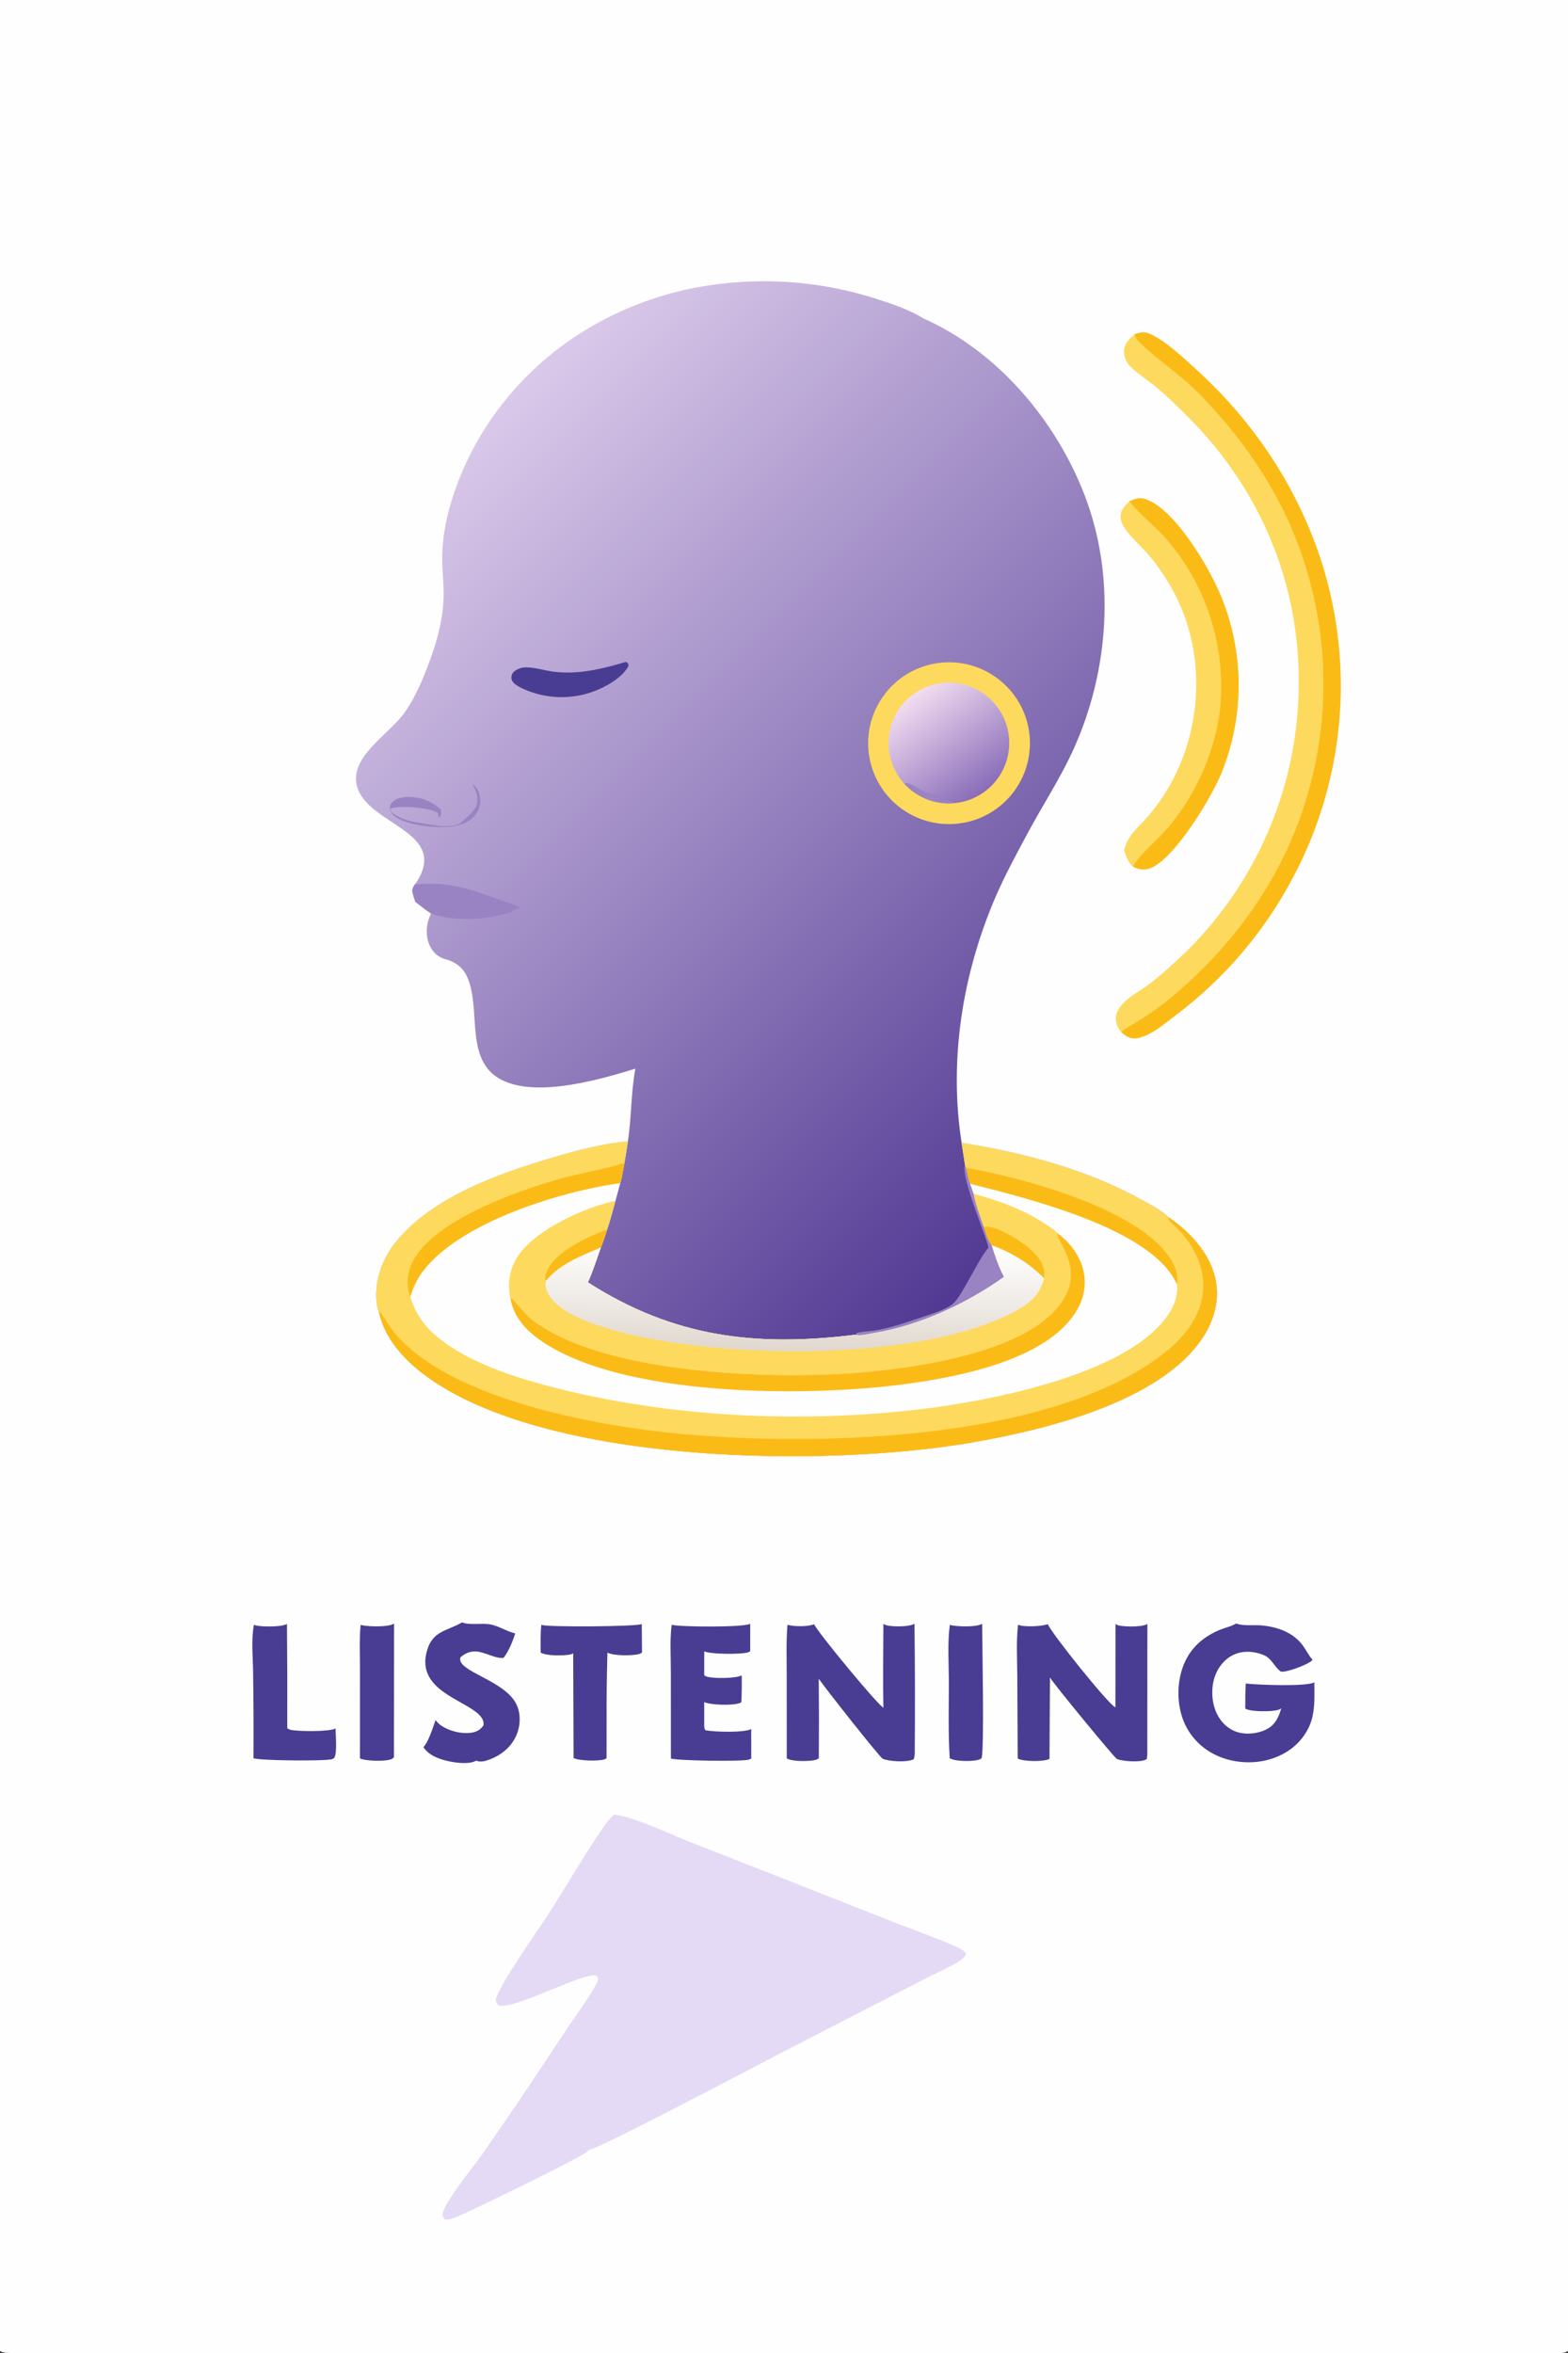 <?xml version="1.0" encoding="utf-8" ?>
<svg xmlns="http://www.w3.org/2000/svg" xmlns:xlink="http://www.w3.org/1999/xlink" width="1024" height="1536">
	<rect width="100%" height="100%" fill="#333333" stroke="none"/>
	<path fill="#FEFEFE" d="M0 0L1024 0L1024 1534.69C1023.17 1535.21 1022.35 1535.57 1021.39 1535.79C1015.2 1537.19 989.131 1536 981.169 1536L865.91 1536.01L391.421 1536.01L132.471 1536.01L47.604 1536C33.162 1536 18.507 1536.57 4.092 1535.91C2.508 1535.84 1.344 1535.54 0 1534.69L0 0Z"/>
	<defs>
		<linearGradient id="gradient_0" gradientUnits="userSpaceOnUse" x1="726.668" y1="747.41" x2="284.63" y2="304.835">
			<stop offset="0" stop-color="#513993"/>
			<stop offset="1" stop-color="#DAC9EA"/>
		</linearGradient>
	</defs>
	<path fill="url(#gradient_0)" d="M270.884 577.34C271.232 576.994 271.316 576.938 271.628 576.468C294.167 542.438 239.497 538.673 233.062 512.961C228.287 493.881 254.117 479.293 264.011 465.435C271.625 454.77 276.734 442.075 281.204 429.849C286.256 416.031 289.969 400.92 289.719 386.12C289.579 377.829 288.546 369.546 288.813 361.245C289.66 334.866 300.997 305.336 314.638 282.991C343.943 234.986 390.844 202.661 445.244 189.671C487.729 179.94 532.061 181.943 573.495 195.466C583.506 198.663 594.272 202.412 603.247 207.943C651.762 229.58 689.793 274.743 708.534 323.802C728.583 376.286 724.313 437.103 701.523 488.107C692.738 507.768 680.721 525.873 670.591 544.853C663.446 558.242 655.989 571.907 650.006 585.846C628.524 635.9 619.543 691.966 627.991 746.039C668.572 752.44 710.434 763.583 746.518 783.726C751.809 786.68 758.92 790.354 763.161 794.631C777.361 804.259 790.815 818.828 794.014 836.233C796.526 849.897 792.359 863.262 784.563 874.504C756.109 915.535 682.142 933.402 635.412 941.534C540.362 958.075 360.862 956.237 280.506 899.902C265.28 889.228 251.151 874.576 247.285 855.796C246.417 853.966 246.028 851.484 245.84 849.478C244.491 835.1 250.145 820.576 259.309 809.678C283.344 781.094 324.833 766.442 359.501 756.066C375.533 751.268 393.322 746.464 410.046 745.1C412.459 729.357 412.01 713.201 414.944 697.591C392.071 704.676 353.742 715.643 330.454 706.24C302.149 694.813 314.739 659.867 305.279 638.165C302.543 631.89 298.821 629.046 292.572 626.556C290.687 626.217 288.963 625.633 287.279 624.699C283.472 622.588 280.787 618.618 279.586 614.499C277.878 608.641 278.616 601.67 281.586 596.348C277.981 594.046 274.634 591.304 271.245 588.699C270.599 586.821 269.921 584.881 269.48 582.945C268.918 580.484 269.645 579.304 270.884 577.34Z"/>
	<path fill="#FEFEFE" d="M247.285 855.796C246.417 853.966 246.028 851.484 245.84 849.478C244.491 835.1 250.145 820.576 259.309 809.678C283.344 781.094 324.833 766.442 359.501 756.066C375.533 751.268 393.322 746.464 410.046 745.1C409.369 749.772 408.628 754.435 407.821 759.087C406.945 763.443 406.312 768.049 405.088 772.309L401.933 783.9C400.243 790.151 398.579 796.392 396.543 802.54C395.211 806.411 394.062 810.524 392.408 814.261C389.71 821.886 387.248 829.743 383.948 837.127C440.201 873.114 493.73 879.357 559.113 871.236C559.289 871.282 559.461 871.346 559.641 871.375C562.727 871.875 567.75 870.536 570.893 870.017C600.605 865.109 631.181 850.842 655.573 833.467C651.995 826.862 649.763 819.884 647.507 812.755C644.899 809.769 643.669 804.604 642.384 800.869C639.949 793.833 637.094 786.591 635.73 779.267L633.407 772.665C632.274 769.313 631.589 765.746 630.773 762.3L630.183 760.355L627.991 746.039C668.572 752.44 710.434 763.583 746.518 783.726C751.809 786.68 758.92 790.354 763.161 794.631C777.361 804.259 790.815 818.828 794.014 836.233C796.526 849.897 792.359 863.262 784.563 874.504C756.109 915.535 682.142 933.402 635.412 941.534C540.362 958.075 360.862 956.237 280.506 899.902C265.28 889.228 251.151 874.576 247.285 855.796Z"/>
	<path fill="#FDD95E" d="M247.285 855.796C246.417 853.966 246.028 851.484 245.84 849.478C244.491 835.1 250.145 820.576 259.309 809.678C283.344 781.094 324.833 766.442 359.501 756.066C375.533 751.268 393.322 746.464 410.046 745.1C409.369 749.772 408.628 754.435 407.821 759.087C406.945 763.443 406.312 768.049 405.088 772.309C366.559 777.528 300.484 797.739 276.282 829.712C272.291 834.984 269.847 840.184 267.942 846.473C271.275 857.747 277.556 866.396 286.775 873.693C307.046 889.74 335.079 898.78 359.761 905.214C436.402 925.193 522.236 929.274 600.943 919.941C645.21 914.692 731.907 898.229 760.632 861.272C765.891 854.506 769.633 846.989 768.588 838.23C767.93 836.852 767.215 835.502 766.444 834.185C746.404 800.505 669.724 781.929 633.407 772.665C632.274 769.313 631.589 765.746 630.773 762.3L630.183 760.355L627.991 746.039C668.572 752.44 710.434 763.583 746.518 783.726C751.809 786.68 758.92 790.354 763.161 794.631C777.361 804.259 790.815 818.828 794.014 836.233C796.526 849.897 792.359 863.262 784.563 874.504C756.109 915.535 682.142 933.402 635.412 941.534C540.362 958.075 360.862 956.237 280.506 899.902C265.28 889.228 251.151 874.576 247.285 855.796Z"/>
	<path fill="#FBBB17" d="M247.285 855.796C251.178 859.69 253.97 865.715 257.681 870.128C294.646 914.076 390.92 931.18 446.477 936.203C536.457 944.337 692.174 940.444 763.56 880.583C775.227 870.8 784.509 857.817 785.703 842.223C786.731 828.802 780.799 815.568 772.206 805.521C769.279 802.098 765.793 799.255 762.874 795.794L763.161 794.631C777.361 804.259 790.815 818.828 794.014 836.233C796.526 849.897 792.359 863.262 784.563 874.504C756.109 915.535 682.142 933.402 635.412 941.534C540.362 958.075 360.862 956.237 280.506 899.902C265.28 889.228 251.151 874.576 247.285 855.796Z"/>
	<path fill="#FBBB17" d="M267.942 846.473C267.839 846.244 267.719 846.023 267.632 845.788C265.078 838.884 266.215 830.068 269.482 823.625C283.469 796.04 340.114 776.484 367.769 768.944C380.691 765.422 394.301 763.465 406.985 759.362L407.821 759.087C406.945 763.443 406.312 768.049 405.088 772.309C366.559 777.528 300.484 797.739 276.282 829.712C272.291 834.984 269.847 840.184 267.942 846.473Z"/>
	<path fill="#FBBB17" d="M630.773 762.3C667.846 768.894 741.129 788.293 763.454 820.307C766.842 825.167 769.752 831.692 768.703 837.728C768.673 837.897 768.626 838.062 768.588 838.23C767.93 836.852 767.215 835.502 766.444 834.185C746.404 800.505 669.724 781.929 633.407 772.665C632.274 769.313 631.589 765.746 630.773 762.3Z"/>
	<path fill="#FDD95E" d="M635.73 779.267C652.962 783.94 669.824 790.034 684.619 800.287C686.295 801.449 689.225 803.098 690.283 804.833C690.288 804.972 690.287 805.111 690.298 805.249C690.531 808.283 692.732 811.135 694.108 813.816C701.586 828.378 701.415 840.184 690.726 853.288C666.947 882.442 602.081 892.203 566.313 895.554C507.225 901.089 390.817 897.618 345.488 859.833C343.337 858.04 334.968 847.816 333.909 847.473L333.441 848.075C333.363 847.885 333.323 847.68 333.281 847.479C331.257 837.672 332.853 828.041 338.432 819.706C349.858 802.638 382.167 787.934 401.933 783.9C400.243 790.151 398.579 796.392 396.543 802.54C395.211 806.411 394.062 810.524 392.408 814.261C389.71 821.886 387.248 829.743 383.948 837.127C440.201 873.114 493.73 879.357 559.113 871.236C559.289 871.282 559.461 871.346 559.641 871.375C562.727 871.875 567.75 870.536 570.893 870.017C600.605 865.109 631.181 850.842 655.573 833.467C651.995 826.862 649.763 819.884 647.507 812.755C644.899 809.769 643.669 804.604 642.384 800.869C639.949 793.833 637.094 786.591 635.73 779.267Z"/>
	<defs>
		<linearGradient id="gradient_1" gradientUnits="userSpaceOnUse" x1="517.731" y1="880.13" x2="518.723" y2="813.287">
			<stop offset="0" stop-color="#E1D9D0"/>
			<stop offset="1" stop-color="white"/>
		</linearGradient>
	</defs>
	<path fill="url(#gradient_1)" d="M647.507 812.755C660.495 817.507 672.212 824.469 681.879 834.453C679.19 844.28 674.061 849.668 665.277 854.719C604.651 889.576 469.555 887.384 402.371 868.795C388.776 865.033 365.562 857.817 358.258 844.954C356.668 842.155 355.757 839.31 356.447 836.088C365.586 824.919 379.538 819.837 392.408 814.261C389.71 821.886 387.248 829.743 383.948 837.127C440.201 873.114 493.73 879.357 559.113 871.236C559.289 871.282 559.461 871.346 559.641 871.375C562.727 871.875 567.75 870.536 570.893 870.017C600.605 865.109 631.181 850.842 655.573 833.467C651.995 826.862 649.763 819.884 647.507 812.755Z"/>
	<path fill="#FBBB17" d="M642.384 800.869C649.494 799.616 662.254 807.613 668.178 811.81C673.996 815.933 680.853 822.181 681.866 829.654C682.08 831.236 681.979 832.866 681.879 834.453C672.212 824.469 660.495 817.507 647.507 812.755C644.899 809.769 643.669 804.604 642.384 800.869Z"/>
	<path fill="#FBBB17" d="M396.543 802.54C395.211 806.411 394.062 810.524 392.408 814.261C379.538 819.837 365.586 824.919 356.447 836.088C356.372 835.936 356.275 835.794 356.22 835.633C355.535 833.602 356.654 830.946 357.496 829.086C363.114 816.682 384.335 807.156 396.543 802.54Z"/>
	<path fill="#FBBB17" d="M690.283 804.833C699.027 811.054 706.184 820.792 707.962 831.533C709.651 841.735 706.531 851.316 700.487 859.534C679.598 887.939 627.741 898.284 595.121 902.974C530.26 912.299 403.457 912.791 350.629 873.291C342.107 866.918 335.424 858.731 333.441 848.075L333.909 847.473C334.968 847.816 343.337 858.04 345.488 859.833C390.817 897.618 507.225 901.089 566.313 895.554C602.081 892.203 666.947 882.442 690.726 853.288C701.415 840.184 701.586 828.378 694.108 813.816C692.732 811.135 690.531 808.283 690.298 805.249C690.287 805.111 690.288 804.972 690.283 804.833Z"/>
	<path fill="#9A83C2" d="M270.884 577.34C292.321 575.269 306.397 580.057 326.001 587.255C330.431 588.881 336.022 590.254 339.962 592.746C338.025 593.273 335.476 593.574 334.232 595.26C318.328 600.476 297.506 602.058 281.586 596.348C277.981 594.046 274.634 591.304 271.245 588.699C270.599 586.821 269.921 584.881 269.48 582.945C268.918 580.484 269.645 579.304 270.884 577.34Z"/>
	<path fill="#9A83C2" d="M630.183 760.355L630.773 762.3C631.589 765.746 632.274 769.313 633.407 772.665L635.73 779.267C637.094 786.591 639.949 793.833 642.384 800.869C643.669 804.604 644.899 809.769 647.507 812.755C649.763 819.884 651.995 826.862 655.573 833.467C631.181 850.842 600.605 865.109 570.893 870.017C567.75 870.536 562.727 871.875 559.641 871.375C559.461 871.346 559.289 871.282 559.113 871.236L559.276 870.14C561.536 869.67 563.747 869.28 566.051 869.081L566.959 869.01C577.661 868.139 589.323 864.186 599.428 860.695C606.17 858.365 617.005 855.554 622.483 850.95C628.124 846.21 638.749 822.292 645.37 814.642C646.73 813.071 626.913 768.204 630.183 760.355Z"/>
	<path fill="#FDD95E" d="M615.469 432.521C644.464 430.144 669.924 451.652 672.418 480.63C674.912 509.608 653.502 535.148 624.527 537.758C595.387 540.383 569.663 518.829 567.155 489.685C564.647 460.542 586.309 434.912 615.469 432.521Z"/>
	<defs>
		<linearGradient id="gradient_2" gradientUnits="userSpaceOnUse" x1="642.863" y1="516.033" x2="595.93" y2="453.536">
			<stop offset="0" stop-color="#8A6DB9"/>
			<stop offset="1" stop-color="#F2DDF1"/>
		</linearGradient>
	</defs>
	<path fill="url(#gradient_2)" d="M599.9 450.927C613.863 442.831 631.352 444.063 644.042 454.036C656.732 464.009 662.058 480.708 657.487 496.185C652.915 511.661 639.368 522.788 623.295 524.269C610.93 525.408 598.752 520.656 590.427 511.445C579.026 498.83 577.001 480.328 585.404 465.547C588.855 459.476 593.858 454.43 599.9 450.927Z"/>
	<path fill="#9A83C2" d="M590.427 511.445C592.416 510.84 594.28 511.518 596.089 512.516C600.609 515.007 604.468 517.596 609.646 518.549C610.971 518.793 612.151 519.306 613.375 519.85L613.212 520.623C610.159 521.075 607.771 520.737 604.772 520.187C609.259 524.828 618.291 520.401 623.295 524.269C610.93 525.408 598.752 520.656 590.427 511.445Z"/>
	<path fill="#483D92" d="M408.748 432.071L410.331 433.2L410.331 434.948C405.968 443.061 393.909 449.379 385.494 452.099C370.484 457 354.152 455.836 339.99 448.856C338.108 447.821 335.112 446.203 334.33 444.077C333.773 442.563 333.889 440.933 334.736 439.573C336.101 437.381 339.76 435.889 342.241 435.708C348.291 435.266 355.538 437.74 361.639 438.488C377.798 440.469 393.387 436.665 408.748 432.071Z"/>
	<path fill="#9A83C2" d="M308.762 512.412L309.344 512.44C311.01 513.914 312.315 515.705 312.96 517.859C314.154 521.845 313.877 526.069 311.892 529.764C309.445 534.323 304.997 537.061 300.151 538.516C289.913 541.589 268.978 539.495 259.525 534.07C256.878 532.551 255.38 530.914 254.624 527.947C254.723 526.254 254.958 524.976 256.156 523.695C258.584 521.102 262.606 520.378 266.018 520.29C274.591 520.07 281.712 522.765 287.909 528.558C288.17 530.837 288.295 531.283 287.29 533.307L286.261 533.444C286.289 532.219 286.252 531.589 285.667 530.502C279.528 526.966 262.125 525.881 255.187 527.615C254.934 528.801 255.349 529.172 255.822 530.255C259.554 533.575 266.964 536.23 271.966 536.848C281.415 538.014 290.148 541.085 299.787 537.98C302.83 535.336 310.159 529.55 311.254 525.66C312.599 520.88 311.107 516.514 308.762 512.412Z"/>
	<path fill="#E4DAF6" d="M401.096 1184.51C415.134 1186.27 435.82 1196.57 449.709 1202.07L506.006 1224.11L586.434 1255.82C598.536 1260.59 611.121 1264.78 622.979 1270.1C625.779 1271.36 628.795 1272.74 630.902 1275.03L630.407 1276.8C628.471 1279 626.179 1280.5 623.632 1281.91C616.496 1285.88 608.897 1289.15 601.657 1292.97L512.476 1338.9C498.242 1346.21 391.543 1402.67 384.476 1403.44C384.238 1403.74 383.885 1404.23 383.581 1404.51C379.22 1408.53 306.966 1443.6 298.338 1447.14C295.791 1448.19 293.269 1449 290.478 1448.78C288.896 1447.06 288.657 1445.43 289.539 1443.19C293.204 1433.86 308.738 1415.07 315.04 1406.06C333.218 1380.1 350.978 1353.62 368.378 1327.13C375.212 1316.72 383.168 1306.37 389.219 1295.54C390.114 1293.94 390.699 1292.7 390.602 1290.83C389.196 1289.43 388.665 1289.32 386.621 1289.56C374.215 1290.99 336.23 1311.35 325.748 1309.22C324.231 1307.83 324.139 1307.6 323.657 1305.59C326.282 1294.99 352.741 1258.06 359.781 1246.98C371.307 1228.83 383.135 1208.44 395.286 1190.97C396.947 1188.58 399.003 1186.52 401.096 1184.51Z"/>
	<path fill="#FDD95E" d="M740.905 218.203C745.593 216.706 747.949 216.312 752.531 218.674C762.376 223.751 771.357 232.34 779.545 239.699C818.974 275.141 848.121 318.919 863.917 369.65C884.37 436.45 877.772 508.608 845.543 570.594C826.737 607.023 799.909 638.711 767.078 663.273C760.625 668.186 753.256 674.535 745.435 677.023C742.128 678.076 739.068 678.243 735.948 676.516C734.583 675.76 733.398 674.776 732.238 673.743C730.022 671.281 728.682 668.103 728.706 664.759C728.732 661.117 730.772 657.854 733.177 655.259C738.141 649.903 744.925 646.742 750.651 642.301C759.828 635.184 768.726 627.084 776.966 618.904C822.702 572.662 848.293 510.215 848.154 445.183C848.365 380.117 822.928 319.997 777.351 273.689C769.836 266.054 762.224 258.643 753.956 251.813C748.734 247.499 742.528 243.747 737.828 238.883C735.496 236.47 733.852 232.465 734.029 229.088C734.288 224.167 737.485 221.237 740.905 218.203Z"/>
	<path fill="#FBBB17" d="M740.905 218.203C745.593 216.706 747.949 216.312 752.531 218.674C762.376 223.751 771.357 232.34 779.545 239.699C818.974 275.141 848.121 318.919 863.917 369.65C884.37 436.45 877.772 508.608 845.543 570.594C826.737 607.023 799.909 638.711 767.078 663.273C760.625 668.186 753.256 674.535 745.435 677.023C742.128 678.076 739.068 678.243 735.948 676.516C734.583 675.76 733.398 674.776 732.238 673.743C734.775 671.264 739.083 669.214 742.122 667.295C748.549 663.237 754.872 659.162 760.809 654.405C795.618 626.523 824.197 591.386 842.352 550.503C872.81 481.459 871.514 402.547 838.805 334.541C824.828 305.788 805.851 280.439 783.673 257.573C771 244.507 755.771 234.995 743.843 223.139C742.512 221.815 741.741 220.536 741.098 218.774C741.029 218.585 740.969 218.393 740.905 218.203Z"/>
	<path fill="#FDD95E" d="M737.495 327.253C741.473 325.556 744.465 324.428 748.77 326.052C767.747 333.207 789.644 370.508 797.167 388.645C812.651 425.829 812.792 467.626 797.559 504.914C790.892 521.026 766.909 560.729 751.19 566.749C747.665 568.099 744.065 567.69 740.689 566.093C740.413 565.962 740.142 565.819 739.868 565.682C736.535 562.519 735.438 559.336 734.06 555.081C736.447 545.032 743.295 540.295 749.727 532.873C784.909 492.28 791.626 429.983 764.806 383.372C760.271 375.49 755.041 367.684 748.94 360.92C744.256 355.728 738.631 350.809 734.703 345.05C733.171 342.804 731.865 340.206 731.796 337.435C731.685 332.987 734.564 330.117 737.495 327.253Z"/>
	<path fill="#FBBB17" d="M737.495 327.253C741.473 325.556 744.465 324.428 748.77 326.052C767.747 333.207 789.644 370.508 797.167 388.645C812.651 425.829 812.792 467.626 797.559 504.914C790.892 521.026 766.909 560.729 751.19 566.749C747.665 568.099 744.065 567.69 740.689 566.093C740.413 565.962 740.142 565.819 739.868 565.682C744.399 557.611 753.763 550.301 760.042 543.354C780.472 520.75 794.559 489.575 797.124 459.103C800.005 420.529 787.596 382.37 762.576 352.865C754.97 343.932 745.368 336.801 737.987 327.857L737.495 327.253Z"/>
	<path fill="#483D92" d="M664.849 1060.59C668.772 1062.3 680.133 1061.7 684.249 1060.26C687.469 1067.2 723.607 1112.33 728.43 1114.57L728.489 1060.1C729.271 1060.56 729.806 1060.88 730.702 1061.09C734.589 1061.97 745.857 1062.24 749.314 1060.1L749.255 1145.23L748.977 1148.15C748.702 1148.35 748.384 1148.61 748.064 1148.76C744.222 1150.51 733.358 1149.81 729.435 1148.26C727.964 1147.69 687.926 1099.04 685.69 1095.04L685.393 1148.19C684.982 1148.37 684.879 1148.42 684.408 1148.58C680.169 1149.99 668.711 1150 664.625 1147.97L664.347 1093.09C664.285 1082.42 663.596 1071.17 664.849 1060.59Z"/>
	<path fill="#483D92" d="M531.65 1060.29C534.034 1065.59 573.298 1113.15 576.905 1114.73C576.545 1096.5 576.872 1078.22 576.919 1059.99C577.711 1060.47 578.253 1060.79 579.162 1061.01C583.097 1061.95 593.661 1062.11 597.214 1059.97C597.565 1088.35 597.621 1116.74 597.382 1145.12C597.27 1146.17 597.051 1147.21 596.863 1148.25C596.541 1148.43 596.205 1148.65 595.852 1148.78C591.472 1150.4 580.781 1149.93 576.46 1148.1C574.282 1146.87 538.24 1101.22 534.694 1095.83C534.861 1113.17 534.876 1130.51 534.739 1147.85C533.936 1148.36 533.161 1148.72 532.225 1148.93C528.252 1149.83 517.309 1150.04 513.801 1147.85L513.771 1093.4C513.774 1082.57 513.346 1071.46 514.266 1060.67C518.877 1061.86 527.24 1061.97 531.65 1060.29Z"/>
	<path fill="#483D92" d="M807.294 1059.77C811.396 1061.59 819.351 1060.59 824.093 1061.06C834.314 1062.06 844.271 1065.5 850.672 1073.95C852.83 1076.8 854.409 1080.22 856.695 1082.92L857.195 1083.5C856.811 1083.87 856.398 1084.32 855.953 1084.64C852.565 1087.09 840.661 1091.65 836.59 1091.25C832.126 1088.31 830.821 1082.67 825.109 1080.33C819.079 1077.85 811.845 1077.37 805.828 1080.1C800.093 1082.71 795.724 1087.94 793.577 1093.8C790.694 1101.67 791.105 1111.39 794.815 1118.93C797.495 1124.37 802.026 1128.73 807.857 1130.61C814.004 1132.58 821.832 1131.73 827.497 1128.66C832.981 1125.68 834.993 1120.93 836.759 1115.22C836.025 1115.66 835.246 1116.06 834.416 1116.28C830.089 1117.42 816.92 1117.56 813.243 1115.36C813.216 1109.88 813.247 1104.44 813.572 1098.97C820.547 1099.85 853.352 1101.16 858.342 1098.19C858.361 1105.73 858.789 1113.75 856.995 1121.12C854.665 1130.69 848.191 1138.83 839.811 1143.86C828.85 1150.45 815.255 1151.95 802.939 1148.88C791.368 1145.99 781.534 1139.1 775.504 1128.73C769.14 1117.78 768.075 1103.29 771.5 1091.2C775.27 1077.9 783.977 1069.21 796.517 1063.97C799.935 1062.54 803.673 1061.85 806.894 1060.01C807.029 1059.93 807.161 1059.85 807.294 1059.77Z"/>
	<path fill="#483D92" d="M301.761 1059.07C306.565 1061.1 314.929 1059.35 320.377 1060.43C325.759 1061.5 330.652 1064.74 335.977 1066.15C336.136 1066.2 336.296 1066.23 336.455 1066.27C334.883 1071.32 332.18 1078.03 328.878 1082.2C323.705 1083.01 316.395 1078.2 310.669 1078.03C306.903 1077.92 303.417 1079.35 300.699 1081.93C297.631 1091.21 330.952 1096.87 337.729 1113.59C340.201 1119.69 339.823 1126.83 337.21 1132.82C333.927 1140.35 327.501 1145.63 319.873 1148.52C317.112 1149.56 313.772 1150.57 310.958 1149.32C306.688 1151.85 298.411 1150.82 293.683 1149.85C287.273 1148.54 280.289 1146.17 276.498 1140.52C279.793 1137.16 282.874 1127.41 284.418 1122.86C285.509 1124.16 286.641 1125.41 288.047 1126.38C293.673 1130.23 302.74 1132.42 309.443 1130.76C312.154 1130.08 314.288 1128.47 315.795 1126.16C317.149 1114.63 288.85 1110.1 280.299 1094.67C277.182 1089.05 277.144 1083.21 278.967 1077.14C282.723 1064.63 291.732 1064.72 301.297 1059.34C301.453 1059.25 301.606 1059.16 301.761 1059.07Z"/>
	<path fill="#483D92" d="M438.638 1060.66C444.639 1062.11 485.849 1062.41 489.951 1059.97L489.929 1077.91C489.552 1078.12 488.923 1078.5 488.475 1078.65C484.198 1080.05 463.921 1079.93 459.916 1077.97L459.903 1093.64C460.279 1093.86 460.853 1094.23 461.295 1094.38C465.581 1095.89 480.504 1095.71 484.427 1093.68C484.491 1099.51 484.413 1105.35 484.195 1111.18C483.817 1111.38 483.25 1111.71 482.813 1111.85C478.046 1113.39 464.389 1113.07 459.886 1111.12L459.906 1124.06C459.892 1125.91 459.647 1127.87 460.666 1129.49C466.411 1130.62 485.848 1131.2 490.586 1128.7L490.609 1147.89C489.969 1148.25 489.793 1148.4 489.141 1148.63C485.188 1150.03 441.306 1149.38 438.129 1147.89L438.112 1091.3C438.115 1081.3 437.373 1070.57 438.638 1060.66Z"/>
	<path fill="#483D92" d="M353.54 1060.6C353.675 1060.65 353.807 1060.71 353.943 1060.76C358.228 1062.24 415.411 1061.84 419.11 1060.17L419.285 1078.81C418.458 1079.33 417.663 1079.69 416.7 1079.9C412.377 1080.84 400.511 1080.98 396.693 1078.77C396.261 1093.87 396.083 1108.96 396.159 1124.06L396.119 1147.77C395.717 1147.99 395.149 1148.34 394.686 1148.5C391 1149.73 378.032 1149.51 374.586 1147.6L374.336 1079.23C373.66 1079.61 373.173 1079.89 372.401 1080.04C368.098 1080.88 356.881 1081.08 353.101 1078.78C353.075 1072.72 352.876 1066.63 353.54 1060.6Z"/>
	<path fill="#483D92" d="M165.83 1060.64C166.164 1060.77 166.651 1060.96 167.019 1061.05C171.181 1062.01 183.947 1062.21 187.409 1060.07C187.62 1082.77 187.681 1105.47 187.591 1128.18C188.328 1128.63 188.961 1129.02 189.817 1129.21C194.565 1130.3 215.296 1130.54 219.124 1128.32C219.152 1132.73 220.373 1144.3 218.234 1147.6C217.724 1147.95 217.299 1148.24 216.691 1148.4C211.897 1149.71 168.481 1149.35 165.535 1147.68C165.647 1129.24 165.571 1110.8 165.307 1092.36C165.211 1082.34 163.93 1070.4 165.83 1060.64Z"/>
	<path fill="#483D92" d="M235.505 1060.67C235.798 1060.76 236.22 1060.9 236.537 1060.96C241.113 1061.85 253.468 1062.29 257.35 1059.87L257.26 1147.16L256.194 1148.07C255.916 1148.18 255.641 1148.31 255.36 1148.42C251.466 1149.94 238.953 1149.69 235.069 1147.86L235.115 1091.22C235.13 1081.14 234.574 1070.7 235.505 1060.67Z"/>
	<path fill="#483D92" d="M620.302 1060.66C620.607 1060.75 621.027 1060.89 621.355 1060.96C625.805 1061.84 637.626 1062.3 641.41 1059.98C641.447 1072.63 642.864 1141.92 641.035 1147.78C640.188 1148.32 639.366 1148.71 638.378 1148.93C634.323 1149.86 623.778 1149.95 620.223 1147.74C619.155 1131.16 619.692 1114.16 619.663 1097.53C619.642 1085.53 618.674 1072.52 620.302 1060.66Z"/>
</svg>
